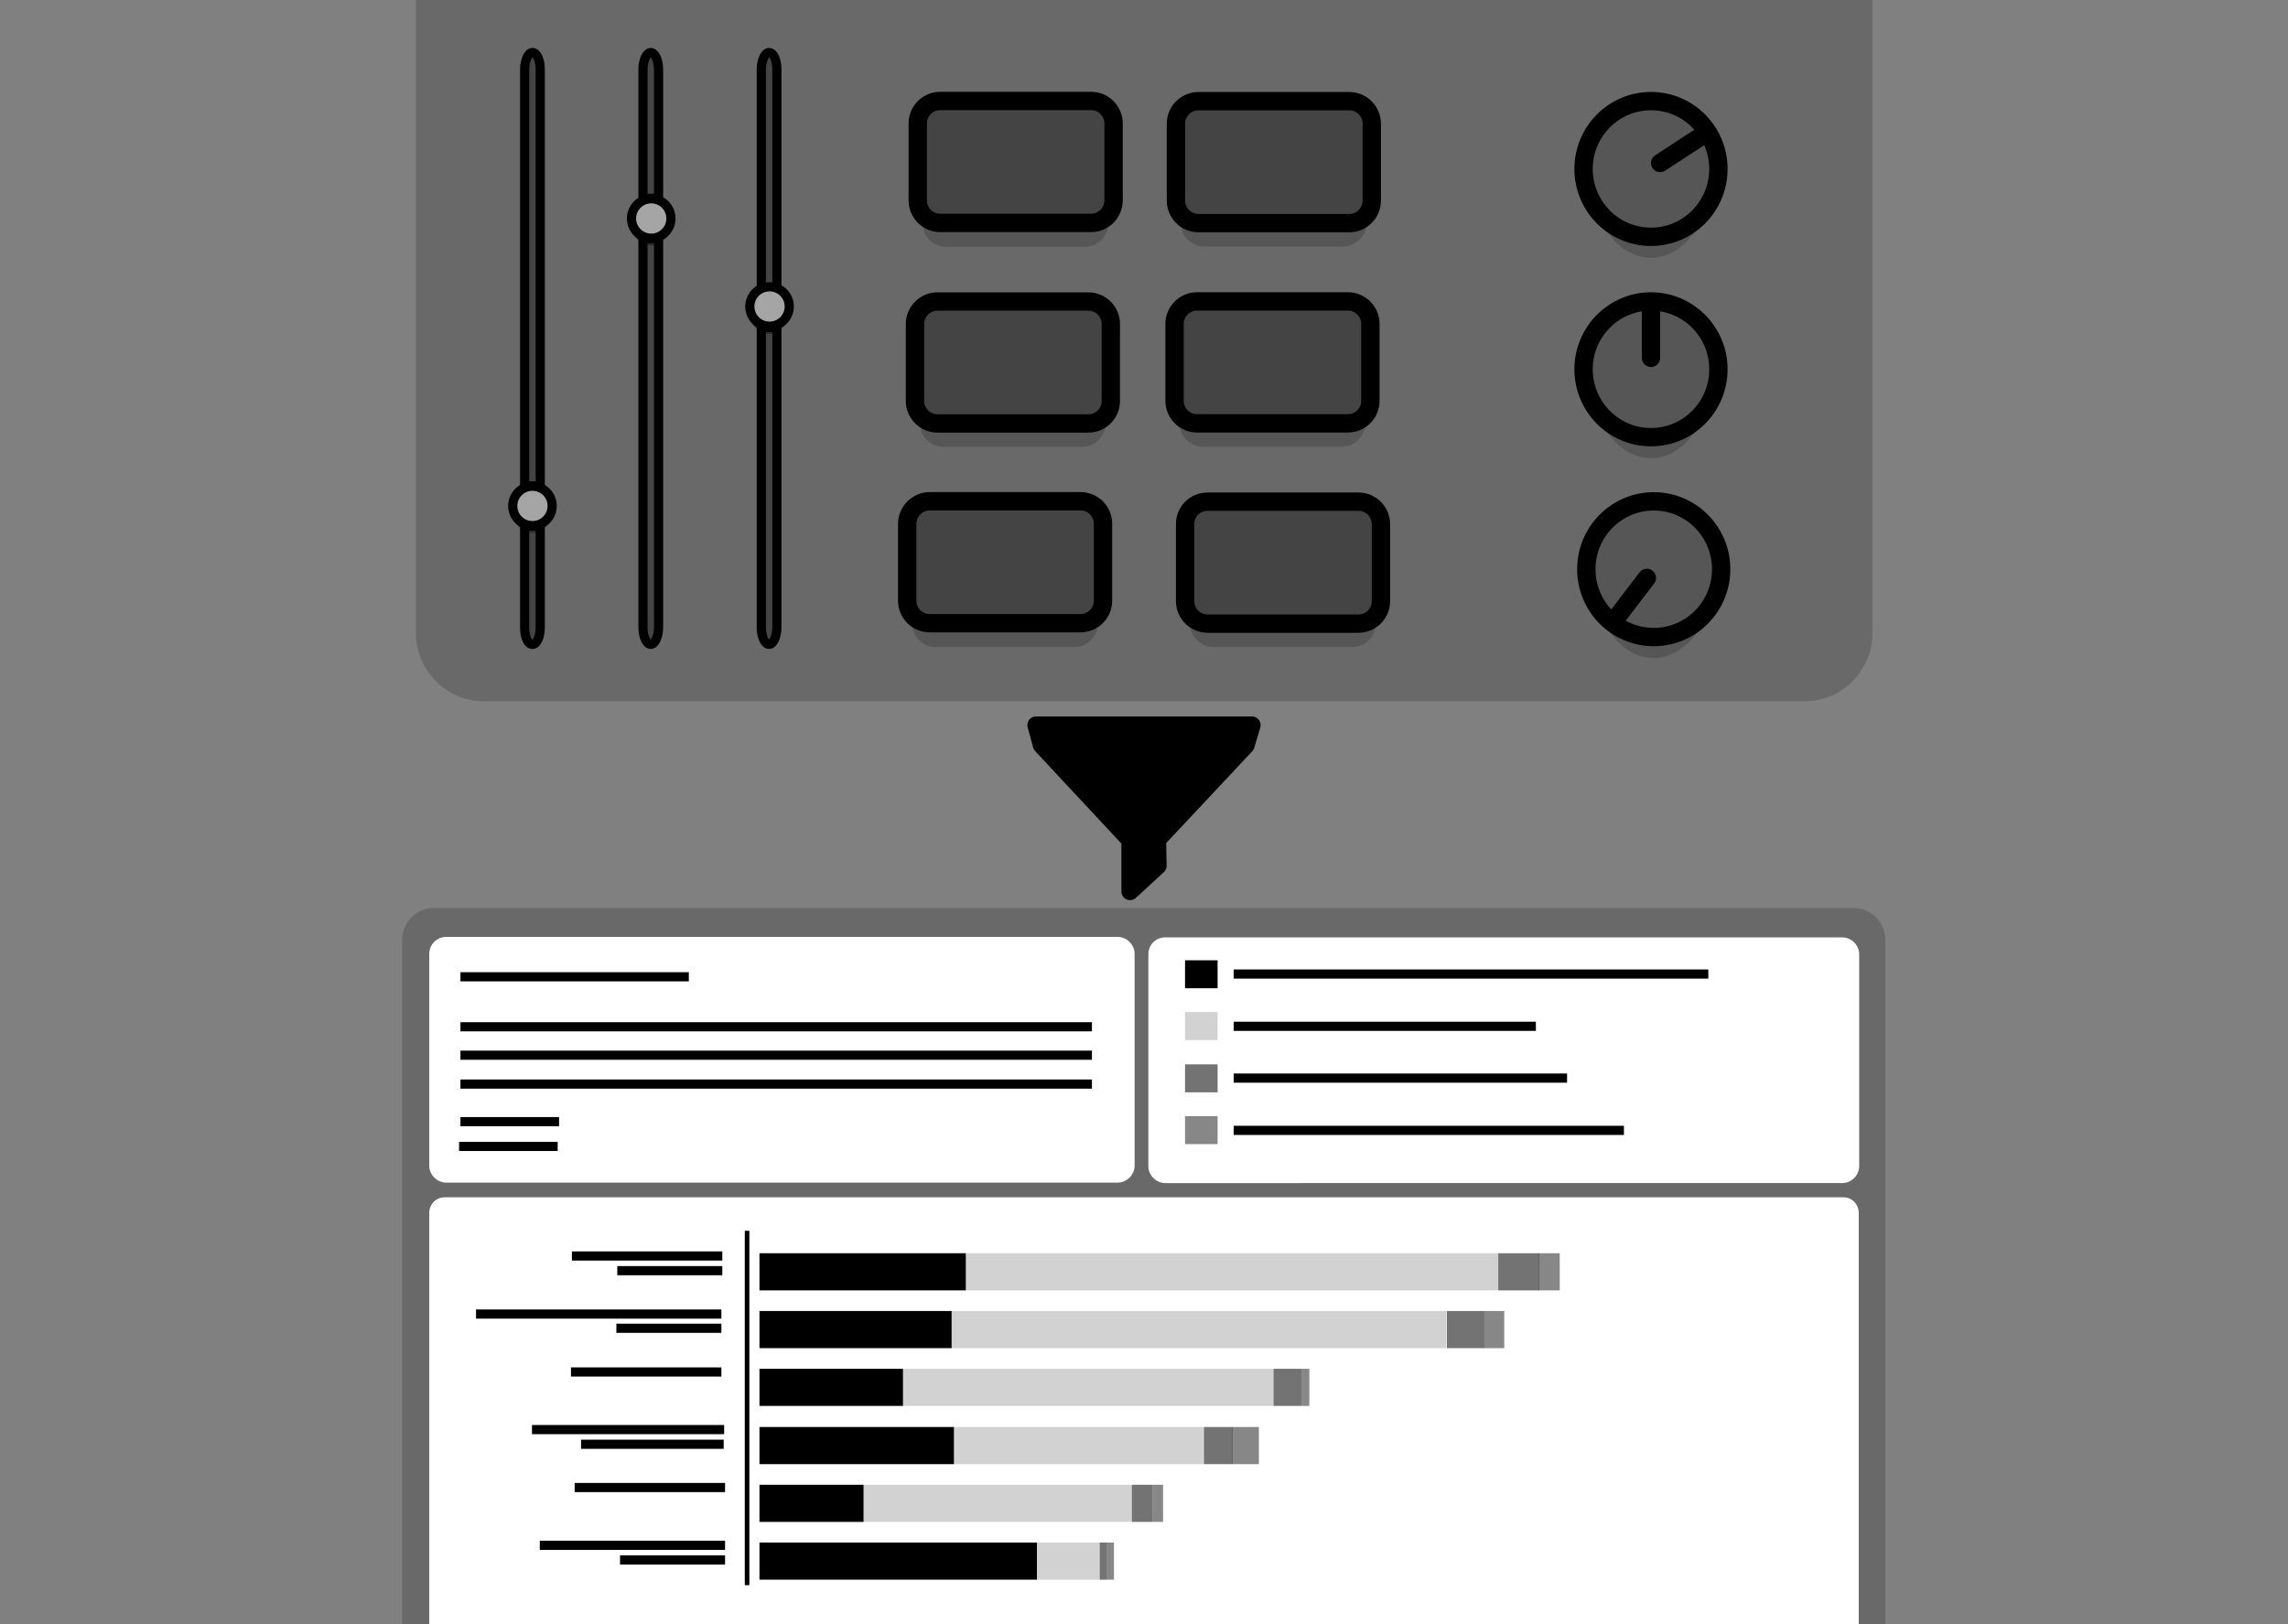 <?xml version="1.0" encoding="utf-8"?>
<!-- Generator: Adobe Illustrator 22.1.0, SVG Export Plug-In . SVG Version: 6.00 Build 0)  -->
<svg version="1.1"
	 id="svg2" inkscape:export-filename="/Users/tm-tbs/Desktop/Graphics/panels/Builder.png" inkscape:export-xdpi="90" inkscape:export-ydpi="90" inkscape:version="0.91 r13725" sodipodi:docname="Builder.svg" xmlns:cc="http://creativecommons.org/ns#" xmlns:dc="http://purl.org/dc/elements/1.1/" xmlns:inkscape="http://www.inkscape.org/namespaces/inkscape" xmlns:rdf="http://www.w3.org/1999/02/22-rdf-syntax-ns#" xmlns:sodipodi="http://sodipodi.sourceforge.net/DTD/sodipodi-0.dtd" xmlns:svg="http://www.w3.org/2000/svg"
	 xmlns="http://www.w3.org/2000/svg" xmlns:xlink="http://www.w3.org/1999/xlink" x="0px" y="0px" viewBox="0 0 498.9 354.3"
	 style="enable-background:new 0 0 498.9 354.3;" xml:space="preserve">
<rect x="0" y="0" width="498.9" height="354.3" fill="#808080" stroke="none"/>
<style type="text/css">
	.st0{fill-opacity:0.176;}
	.st1{stroke:#000000;stroke-width:3.762;stroke-linejoin:round;}
	.st2{fill:#FFFFFF;}
	.st3{fill:none;stroke:#000000;stroke-width:2;}
	.st4{fill:none;stroke:#000000;}
	.st5{fill-opacity:0.549;}
	.st6{fill-opacity:0.471;}
	.st7{fill-opacity:0.176;stroke:#000000;stroke-width:4;stroke-linejoin:round;}
	.st8{fill:none;stroke:#000000;stroke-width:4;stroke-linecap:round;}
	.st9{clip-path:url(#SVGID_2_);fill-opacity:0.176;}
	.st10{clip-path:url(#SVGID_4_);fill-opacity:0.176;}
	.st11{clip-path:url(#SVGID_6_);fill-opacity:0.176;}
	.st12{clip-path:url(#SVGID_8_);fill-opacity:0.353;}
	.st13{fill:#FFFFFF;stroke:#000000;stroke-width:2;stroke-linejoin:round;}
	.st14{fill-opacity:0.353;}
	.st15{fill-opacity:0.353;stroke:#000000;stroke-width:2;stroke-linecap:round;stroke-linejoin:round;}
	.st16{clip-path:url(#SVGID_10_);fill-opacity:0.353;}
	.st17{clip-path:url(#SVGID_12_);fill-opacity:0.353;}
	.st18{fill-opacity:0.353;stroke:#000000;stroke-width:4;stroke-linecap:round;stroke-linejoin:round;}
</style>
<sodipodi:namedview  bordercolor="#666666" borderopacity="1.0" id="base" inkscape:current-layer="layer1" inkscape:cx="229.59165" inkscape:cy="314.90562" inkscape:document-units="px" inkscape:pageopacity="0" inkscape:pageshadow="2" inkscape:showpageshadow="true" inkscape:snap-global="false" inkscape:snap-nodes="false" inkscape:snap-others="false" inkscape:window-height="856" inkscape:window-maximized="0" inkscape:window-width="1440" inkscape:window-x="8" inkscape:window-y="46" inkscape:zoom="2.8284271" pagecolor="#ffffff" showgrid="false">
	</sodipodi:namedview>
<g id="layer1" transform="translate(0,-609.449)" inkscape:groupmode="layer" inkscape:label="Layer 1">
	<path id="rect4338_2_" class="st0" d="M408.3,609.4v138.1c0,8.2-6.6,14.9-14.8,14.9h-288c-8.2,0-14.8-6.7-14.8-14.9V609.4"/>
	<path id="path4328" inkscape:connector-curvature="0" sodipodi:nodetypes="ccccccccc" class="st1" d="M252.5,798.3l-6.1,5.6v-11.2
		L227.1,772l-1.2-4.4l47.1,0l-1.3,4.4l-19.3,20.6L252.5,798.3z"/>
	<path id="rect4340_2_" class="st0" d="M87.7,963.8V814.5c0-3.9,3.1-7,6.9-7h309.6c3.8,0,6.9,3.1,6.9,7v149.3"/>
	<path id="rect4342_2_" class="st2" d="M93.6,963.8V874c0-1.9,1.5-3.4,3.3-3.4H402c1.8,0,3.3,1.5,3.3,3.4v89.8"/>
	<path id="rect4344" class="st2" d="M97.3,813.8h146.4c2,0,3.7,1.7,3.7,3.7v46.2c0,2-1.7,3.7-3.7,3.7H97.3c-2,0-3.7-1.7-3.7-3.7
		v-46.2C93.6,815.5,95.2,813.8,97.3,813.8z"/>
	<path id="rect4348" class="st2" d="M254.1,813.9h147.6c2,0,3.7,1.7,3.7,3.7v46.2c0,2-1.7,3.7-3.7,3.7H254.1c-2,0-3.7-1.7-3.7-3.7
		v-46.2C250.4,815.5,252,813.9,254.1,813.9z"/>
	<g id="g5372">
		<g id="g5292" transform="translate(0,-2)">
			<path id="path5256" inkscape:connector-curvature="0" class="st3" d="M124.7,885.4h32.8"/>
			<path id="path5258" inkscape:connector-curvature="0" class="st3" d="M134.6,888.6h22.9"/>
		</g>
		<g id="g5288" transform="translate(0,0.263)">
			<path id="path5260" inkscape:connector-curvature="0" class="st3" d="M103.8,895.8h53.5"/>
			<path id="path5262" inkscape:connector-curvature="0" class="st3" d="M134.4,898.9h22.9"/>
		</g>
		<path id="path5264" inkscape:connector-curvature="0" class="st3" d="M124.5,908.7h32.8"/>
		<g id="g5284" transform="translate(0,-2.636)">
			<path id="path5268" inkscape:connector-curvature="0" class="st3" d="M116,923.9h41.9"/>
			<path id="path5270" inkscape:connector-curvature="0" class="st3" d="M126.7,927.1h31.1"/>
		</g>
		<path id="path5272" inkscape:connector-curvature="0" class="st3" d="M125.3,933.9h32.8"/>
		<g id="g5280" transform="translate(0,-2)">
			<path id="path5276" inkscape:connector-curvature="0" class="st3" d="M117.7,948.5h40.4"/>
			<path id="path5278" inkscape:connector-curvature="0" class="st3" d="M135.2,951.7h22.9"/>
		</g>
		<path id="path5254" inkscape:connector-curvature="0" class="st4" d="M162.9,877.9v77.3"/>
	</g>
	<path id="path5201" inkscape:connector-curvature="0" class="st3" d="M100.4,822.5h49.8"/>
	<g id="g5217" transform="translate(0,1.503)">
		<path id="path5203" inkscape:connector-curvature="0" class="st3" d="M100.4,831.9h137.7"/>
		<path id="path5205" inkscape:connector-curvature="0" class="st3" d="M100.4,838.1h137.7"/>
		<path id="path5207" inkscape:connector-curvature="0" class="st3" d="M100.4,844.4h137.7"/>
	</g>
	<g id="g5213">
		<path id="path5209" inkscape:connector-curvature="0" class="st3" d="M100.4,854.1h21.5"/>
		<path id="path5211" inkscape:connector-curvature="0" class="st3" d="M100.1,859.5h21.5"/>
	</g>
	<g id="g4899">
		<rect id="rect5397" x="165.6" y="908" width="31.3" height="8.1"/>
		<rect id="rect5427" x="165.6" y="920.7" width="42.4" height="8.1"/>
		<rect id="rect5458" x="165.6" y="945.9" width="60.5" height="8.1"/>
		<rect id="rect5479" x="165.6" y="933.3" width="22.7" height="8.1"/>
		<rect id="rect5503" x="165.6" y="895.4" width="41.9" height="8.1"/>
		<rect id="rect5519" x="165.6" y="882.8" width="45" height="8.1"/>
		<rect id="rect5222" x="258.4" y="818.9" width="7.1" height="6.1"/>
	</g>
	<path id="path5224" inkscape:connector-curvature="0" class="st3" d="M269,821.9h103.5"/>
	<g id="g4935">
		<rect id="rect5334" x="196.9" y="908" class="st0" width="80.8" height="8.1"/>
		<rect id="rect5431" x="207.9" y="920.7" class="st0" width="54.5" height="8.1"/>
		<rect id="rect5462" x="226.1" y="945.9" class="st0" width="13.7" height="8.1"/>
		<rect id="rect5483" x="188.3" y="933.3" class="st0" width="58.5" height="8.1"/>
		<rect id="rect5507" x="207.4" y="895.4" class="st0" width="108" height="8.1"/>
		<rect id="rect5523" x="210.6" y="882.8" class="st0" width="116.1" height="8.1"/>
		<rect id="rect5232" x="258.4" y="830.2" class="st0" width="7.1" height="6.1"/>
	</g>
	<path id="path5234" inkscape:connector-curvature="0" class="st3" d="M269,833.3h65.9"/>
	<g id="g4926">
		<rect id="rect5401" x="277.7" y="908" class="st5" width="6.2" height="8.1"/>
		<rect id="rect5433" x="262.5" y="920.7" class="st5" width="6.2" height="8.1"/>
		<rect id="rect5464" x="239.8" y="945.9" class="st5" width="1.6" height="8.1"/>
		<rect id="rect5485" x="246.8" y="933.3" class="st5" width="4.5" height="8.1"/>
		<rect id="rect5509" x="315.5" y="895.4" class="st5" width="8.2" height="8.1"/>
		<rect id="rect5525" x="326.7" y="882.8" class="st5" width="8.9" height="8.1"/>
		<rect id="rect5238" x="258.4" y="841.6" class="st5" width="7.1" height="6.1"/>
	</g>
	<path id="path5240" inkscape:connector-curvature="0" class="st3" d="M269,844.6h72.7"/>
	<g id="g4944">
		<rect id="rect5403" x="283.9" y="908" class="st6" width="1.6" height="8.1"/>
		<rect id="rect5435" x="268.6" y="920.7" class="st6" width="5.9" height="8.1"/>
		<rect id="rect5466" x="241.4" y="945.9" class="st6" width="1.5" height="8.1"/>
		<rect id="rect5487" x="251.3" y="933.3" class="st6" width="2.3" height="8.1"/>
		<rect id="rect5511" x="323.7" y="895.4" class="st6" width="4.3" height="8.1"/>
		<rect id="rect5527" x="335.5" y="882.8" class="st6" width="4.6" height="8.1"/>
		<rect id="rect5244" x="258.4" y="852.9" class="st6" width="7.1" height="6.1"/>
	</g>
	<path id="path5246" inkscape:connector-curvature="0" class="st3" d="M269,856h85.1"/>
	<ellipse id="path4304" class="st7" cx="360" cy="646.3" rx="14.7" ry="14.8"/>
	<path id="path4306" inkscape:connector-curvature="0" class="st8" d="M371.8,638.6L362,645"/>
	<g>
		<defs>
			<path id="SVGID_1_" d="M344.3,654h31.6c0.4,0,0.7,0.3,0.7,0.7v13.1c0,0.4-0.3,0.7-0.7,0.7h-31.6c-0.4,0-0.7-0.3-0.7-0.7v-13.1
				C343.7,654.2,343.9,654,344.3,654z"/>
		</defs>
		<clipPath id="SVGID_2_">
			<use xlink:href="#SVGID_1_"  style="overflow:visible;"/>
		</clipPath>
		<path id="path4355" inkscape:connector-curvature="0" class="st9" d="M360,624.7c-7.1,0-13.1,8-13.8,18.5c2-6,7.6-10,13.9-10
			c6,0,11.4,3.6,13.6,9.2C372.8,632.2,366.9,624.7,360,624.7z M348.9,657.4c2.6,5.2,6.7,8.3,11.1,8.3c4.2,0,8.2-2.9,10.8-7.7
			c-2.8,3-6.7,4.7-10.7,4.7C355.8,662.7,351.7,660.8,348.9,657.4z"/>
	</g>
	<ellipse id="circle4320" class="st7" cx="360" cy="690" rx="14.7" ry="14.8"/>
	<path id="path4322" inkscape:connector-curvature="0" class="st8" d="M360,675.8v11.7"/>
	<g>
		<defs>
			<path id="SVGID_3_" d="M344.3,697.6h31.6c0.4,0,0.7,0.3,0.7,0.7v13.1c0,0.4-0.3,0.7-0.7,0.7h-31.6c-0.4,0-0.7-0.3-0.7-0.7v-13.1
				C343.7,697.9,344,697.6,344.3,697.6z"/>
		</defs>
		<clipPath id="SVGID_4_">
			<use xlink:href="#SVGID_3_"  style="overflow:visible;"/>
		</clipPath>
		<path id="path4357" inkscape:connector-curvature="0" class="st10" d="M360,668.3c-7.1,0-13.1,8-13.8,18.5c2-6,7.6-10,13.9-10
			c6,0,11.4,3.6,13.6,9.2C372.8,675.9,366.9,668.4,360,668.3z M348.9,701.1c2.6,5.2,6.7,8.3,11.1,8.3c4.2,0,8.2-2.9,10.8-7.7
			c-2.8,3-6.7,4.7-10.7,4.7C355.8,706.4,351.7,704.4,348.9,701.1z"/>
	</g>
	<ellipse id="circle4361" class="st7" cx="360.6" cy="733.6" rx="14.7" ry="14.8"/>
	<path id="path4363" inkscape:connector-curvature="0" class="st8" d="M352,744.8l7.1-9.3"/>
	<g>
		<defs>
			<path id="SVGID_5_" d="M345,741.3h31.6c0.4,0,0.7,0.3,0.7,0.7V755c0,0.4-0.3,0.7-0.7,0.7H345c-0.4,0-0.7-0.3-0.7-0.7v-13.1
				C344.3,741.6,344.6,741.3,345,741.3z"/>
		</defs>
		<clipPath id="SVGID_6_">
			<use xlink:href="#SVGID_5_"  style="overflow:visible;"/>
		</clipPath>
		<path id="path4365" inkscape:connector-curvature="0" class="st11" d="M360.6,712c-7.1,0-13.1,8-13.8,18.5c2-6,7.6-10,13.9-10
			c6,0,11.4,3.6,13.6,9.2C373.4,719.5,367.6,712,360.6,712z M349.5,744.7c2.6,5.2,6.7,8.3,11.1,8.3c4.2,0,8.2-2.9,10.8-7.7
			c-2.8,3-6.7,4.7-10.7,4.7C356.4,750,352.3,748.1,349.5,744.7z"/>
	</g>
	<g>
		<defs>
			<path id="SVGID_7_" d="M110.2,721.3h11.9c0.1,0,0.2,0.1,0.2,0.3v4.9c0,0.1-0.1,0.3-0.2,0.3h-11.9c-0.1,0-0.2-0.1-0.2-0.3v-4.9
				C110,721.4,110.1,721.3,110.2,721.3z"/>
		</defs>
		<clipPath id="SVGID_8_">
			<use xlink:href="#SVGID_7_"  style="overflow:visible;"/>
		</clipPath>
		<path id="path4418" inkscape:connector-curvature="0" class="st12" d="M116.1,710.3c-2.7,0-4.9,3-5.2,7c0.8-2.3,2.9-3.8,5.2-3.8
			c2.3,0,4.3,1.4,5.1,3.5C120.9,713.2,118.7,710.3,116.1,710.3z M111.9,722.6c1,2,2.5,3.1,4.2,3.1c1.6,0,3.1-1.1,4.1-2.9
			c-1,1.1-2.5,1.8-4,1.8C114.5,724.6,113,723.9,111.9,722.6z"/>
	</g>
	<ellipse id="circle4427" class="st13" cx="116.1" cy="719.8" rx="4.3" ry="4.3"/>
	<path id="path4420" inkscape:connector-curvature="0" class="st14" d="M120.3,719.7c-0.3-1.7-2.5-4.2-4.2-4.2
		c-1.7,0-3.8,2.3-4.5,4.2c0.3,2.2,2.2,3.8,4.4,3.8C118.2,723.5,120,721.9,120.3,719.7z"/>
	<path id="rect4437" inkscape:connector-curvature="0" class="st15" d="M116.1,620.9c-0.9,0-1.7,1.7-1.7,3.7v91.1
		c0.5-0.2,1.1-0.3,1.7-0.3c0.6,0,1.1,0.1,1.7,0.3v-91.1C117.8,622.6,117.1,620.9,116.1,620.9z M117.8,723.9
		c-0.5,0.2-1.1,0.3-1.7,0.3c-0.6,0-1.1-0.1-1.7-0.3v22.4c0,2.1,0.7,3.7,1.7,3.7s1.7-1.7,1.7-3.7V723.9L117.8,723.9z"/>
	<path id="rect4412" inkscape:connector-curvature="0" class="st15" d="M141.9,620.9c-0.9,0-1.7,1.7-1.7,3.7v28.4
		c0.5-0.2,1.1-0.3,1.7-0.3c0.6,0,1.1,0.1,1.7,0.3v-28.4C143.6,622.6,142.8,620.9,141.9,620.9L141.9,620.9z M143.6,661.2
		c-0.5,0.2-1.1,0.3-1.7,0.3c-0.6,0-1.1-0.1-1.7-0.3v85.1c0,2.1,0.8,3.7,1.7,3.7c0.9,0,1.7-1.7,1.7-3.7V661.2L143.6,661.2z"/>
	<g>
		<defs>
			<path id="SVGID_9_" d="M136,658.6h11.9c0.1,0,0.2,0.1,0.2,0.3v4.9c0,0.1-0.1,0.3-0.2,0.3H136c-0.1,0-0.2-0.1-0.2-0.3v-4.9
				C135.8,658.7,135.9,658.6,136,658.6z"/>
		</defs>
		<clipPath id="SVGID_10_">
			<use xlink:href="#SVGID_9_"  style="overflow:visible;"/>
		</clipPath>
		<path id="path4451" inkscape:connector-curvature="0" class="st16" d="M141.9,647.6c-2.7,0-4.9,3-5.2,7c0.8-2.3,2.9-3.8,5.2-3.8
			c2.3,0,4.3,1.4,5.1,3.5C146.7,650.4,144.5,647.6,141.9,647.6z M137.7,659.9c1,2,2.5,3.1,4.2,3.1c1.6,0,3.1-1.1,4.1-2.9
			c-1,1.1-2.5,1.8-4,1.8C140.3,661.9,138.8,661.2,137.7,659.9z"/>
	</g>
	<ellipse id="circle4455" class="st13" cx="142" cy="657.1" rx="4.3" ry="4.3"/>
	<path id="path4453" inkscape:connector-curvature="0" class="st14" d="M146.2,657c-0.3-1.8-2.6-4.3-4.2-4.3c-1.7,0-3.3,1.7-4.5,4.3
		c0.3,2.2,2.2,3.8,4.4,3.8C144,660.8,145.8,659.2,146.2,657z"/>
	<path id="rect4433" inkscape:connector-curvature="0" class="st15" d="M167.7,620.9c-0.9,0-1.7,1.7-1.7,3.7v47.8
		c0.5-0.2,1.1-0.3,1.7-0.3c0.6,0,1.1,0.1,1.7,0.3v-47.8C169.4,622.6,168.7,620.9,167.7,620.9z M169.4,680.6
		c-0.5,0.2-1.1,0.3-1.7,0.3c-0.6,0-1.1-0.1-1.7-0.3v65.7c0,2.1,0.8,3.7,1.7,3.7c0.9,0,1.7-1.7,1.7-3.7V680.6L169.4,680.6z"/>
	<g>
		<defs>
			<path id="SVGID_11_" d="M161.8,677.9h11.9c0.1,0,0.2,0.1,0.2,0.3v4.9c0,0.1-0.1,0.3-0.2,0.3h-11.9c-0.1,0-0.2-0.1-0.2-0.3v-4.9
				C161.6,678,161.7,677.9,161.8,677.9z"/>
		</defs>
		<clipPath id="SVGID_12_">
			<use xlink:href="#SVGID_11_"  style="overflow:visible;"/>
		</clipPath>
		<path id="path4460" inkscape:connector-curvature="0" class="st17" d="M167.7,666.8c-2.7,0-4.9,3-5.2,7c0.8-2.3,2.9-3.8,5.2-3.8
			c2.3,0,4.3,1.4,5.1,3.5C172.5,669.7,170.3,666.8,167.7,666.8z M163.5,679.2c1,2,2.5,3.1,4.2,3.1c1.6,0,3.1-1.1,4.1-2.9
			c-1,1.1-2.5,1.8-4,1.8C166.1,681.2,164.6,680.4,163.5,679.2z"/>
	</g>
	<ellipse id="circle4464" class="st13" cx="167.8" cy="676.3" rx="4.3" ry="4.3"/>
	<path id="path4462" inkscape:connector-curvature="0" class="st14" d="M172,676.2c-1.3-1.8-2.6-4.1-4.2-4.1c-1.7,0-3.5,1.8-4.5,4.1
		c0.3,2.2,2.2,3.8,4.4,3.8C169.8,680.1,171.7,678.4,172,676.2z"/>
	<g id="g4723" transform="translate(3.414,0)">
		<g id="g4703" transform="translate(0,-1.829)">
			<path id="rect4570" class="st18" d="M201.6,633.3h32.9c2.7,0,4.9,2.2,4.9,4.9V655c0,2.7-2.2,4.9-4.9,4.9h-32.9
				c-2.7,0-4.9-2.2-4.9-4.9v-16.8C196.7,635.5,198.9,633.3,201.6,633.3z"/>
			<path id="rect4668" inkscape:connector-curvature="0" class="st0" d="M197.7,659.1v0.7c0,2.9,2.3,5.3,5.2,5.3h30.2
				c2.9,0,5.2-2.3,5.2-5.3v-0.7c-0.9,1.2-2.3,1.9-3.9,1.9h-32.9C200,661,198.6,660.3,197.7,659.1z"/>
		</g>
		<g id="g4707" transform="translate(0,5.81)">
			<path id="rect4677" class="st18" d="M201,669.4h32.9c2.7,0,4.9,2.2,4.9,4.9v16.8c0,2.7-2.2,4.9-4.9,4.9H201
				c-2.7,0-4.9-2.2-4.9-4.9v-16.8C196.1,671.6,198.3,669.4,201,669.4z"/>
			<path id="path4679" inkscape:connector-curvature="0" class="st0" d="M197.1,695.1v0.7c0,2.9,2.3,5.3,5.2,5.3h30.2
				c2.9,0,5.2-2.3,5.2-5.3v-0.7c-0.9,1.2-2.3,1.9-3.9,1.9H201C199.4,697,198,696.3,197.1,695.1L197.1,695.1z"/>
		</g>
		<g id="g4711" transform="translate(0,8.479)">
			<path id="rect4681" class="st18" d="M199.3,710.3h32.9c2.7,0,4.9,2.2,4.9,4.9V732c0,2.7-2.2,4.9-4.9,4.9h-32.9
				c-2.7,0-4.9-2.2-4.9-4.9v-16.8C194.4,712.6,196.6,710.3,199.3,710.3z"/>
			<path id="path4683" inkscape:connector-curvature="0" class="st0" d="M195.4,736.1v0.7c0,2.9,2.3,5.3,5.2,5.3h30.2
				c2.9,0,5.2-2.3,5.2-5.3v-0.7c-0.9,1.2-2.3,1.9-3.9,1.9h-32.9C197.7,738,196.3,737.3,195.4,736.1z"/>
		</g>
		<g id="g4715" transform="translate(0,7.772)">
			<path id="rect4685" class="st18" d="M259.9,711.1h32.9c2.7,0,4.9,2.2,4.9,4.9v16.8c0,2.7-2.2,4.9-4.9,4.9h-32.9
				c-2.7,0-4.9-2.2-4.9-4.9V716C255,713.3,257.1,711.1,259.9,711.1z"/>
			<path id="path4687" inkscape:connector-curvature="0" class="st0" d="M256,736.8v0.7c0,2.9,2.3,5.3,5.2,5.3h30.2
				c2.9,0,5.2-2.3,5.2-5.3v-0.7c-0.9,1.2-2.3,1.9-3.9,1.9h-32.9C258.3,738.7,256.9,738,256,736.8z"/>
		</g>
		<g id="g4719" transform="translate(0,3.689)">
			<path id="rect4689" class="st18" d="M257.6,671.5h32.9c2.7,0,4.9,2.2,4.9,4.9v16.8c0,2.7-2.2,4.9-4.9,4.9h-32.9
				c-2.7,0-4.9-2.2-4.9-4.9v-16.8C252.7,673.7,254.9,671.5,257.6,671.5z"/>
			<path id="path4691" inkscape:connector-curvature="0" class="st0" d="M253.7,697.2v0.7c0,2.9,2.3,5.3,5.2,5.3h30.2
				c2.9,0,5.2-2.3,5.2-5.3v-0.7c-0.9,1.2-2.3,1.9-3.9,1.9h-32.9C256,699.2,254.6,698.4,253.7,697.2z"/>
		</g>
		<g id="g4699" transform="translate(0,-2.183)">
			<path id="rect4695" class="st18" d="M257.9,633.7h32.9c2.7,0,4.9,2.2,4.9,4.9v16.8c0,2.7-2.2,4.9-4.9,4.9h-32.9
				c-2.7,0-4.9-2.2-4.9-4.9v-16.8C253,635.9,255.2,633.7,257.9,633.7z"/>
			<path id="path4697" inkscape:connector-curvature="0" class="st0" d="M254,659.4v0.7c0,2.9,2.3,5.3,5.2,5.3h30.2
				c2.9,0,5.2-2.3,5.2-5.3v-0.7c-0.9,1.2-2.3,1.9-3.9,1.9h-32.9C256.3,661.4,254.9,660.6,254,659.4z"/>
		</g>
	</g>
</g>
</svg>
